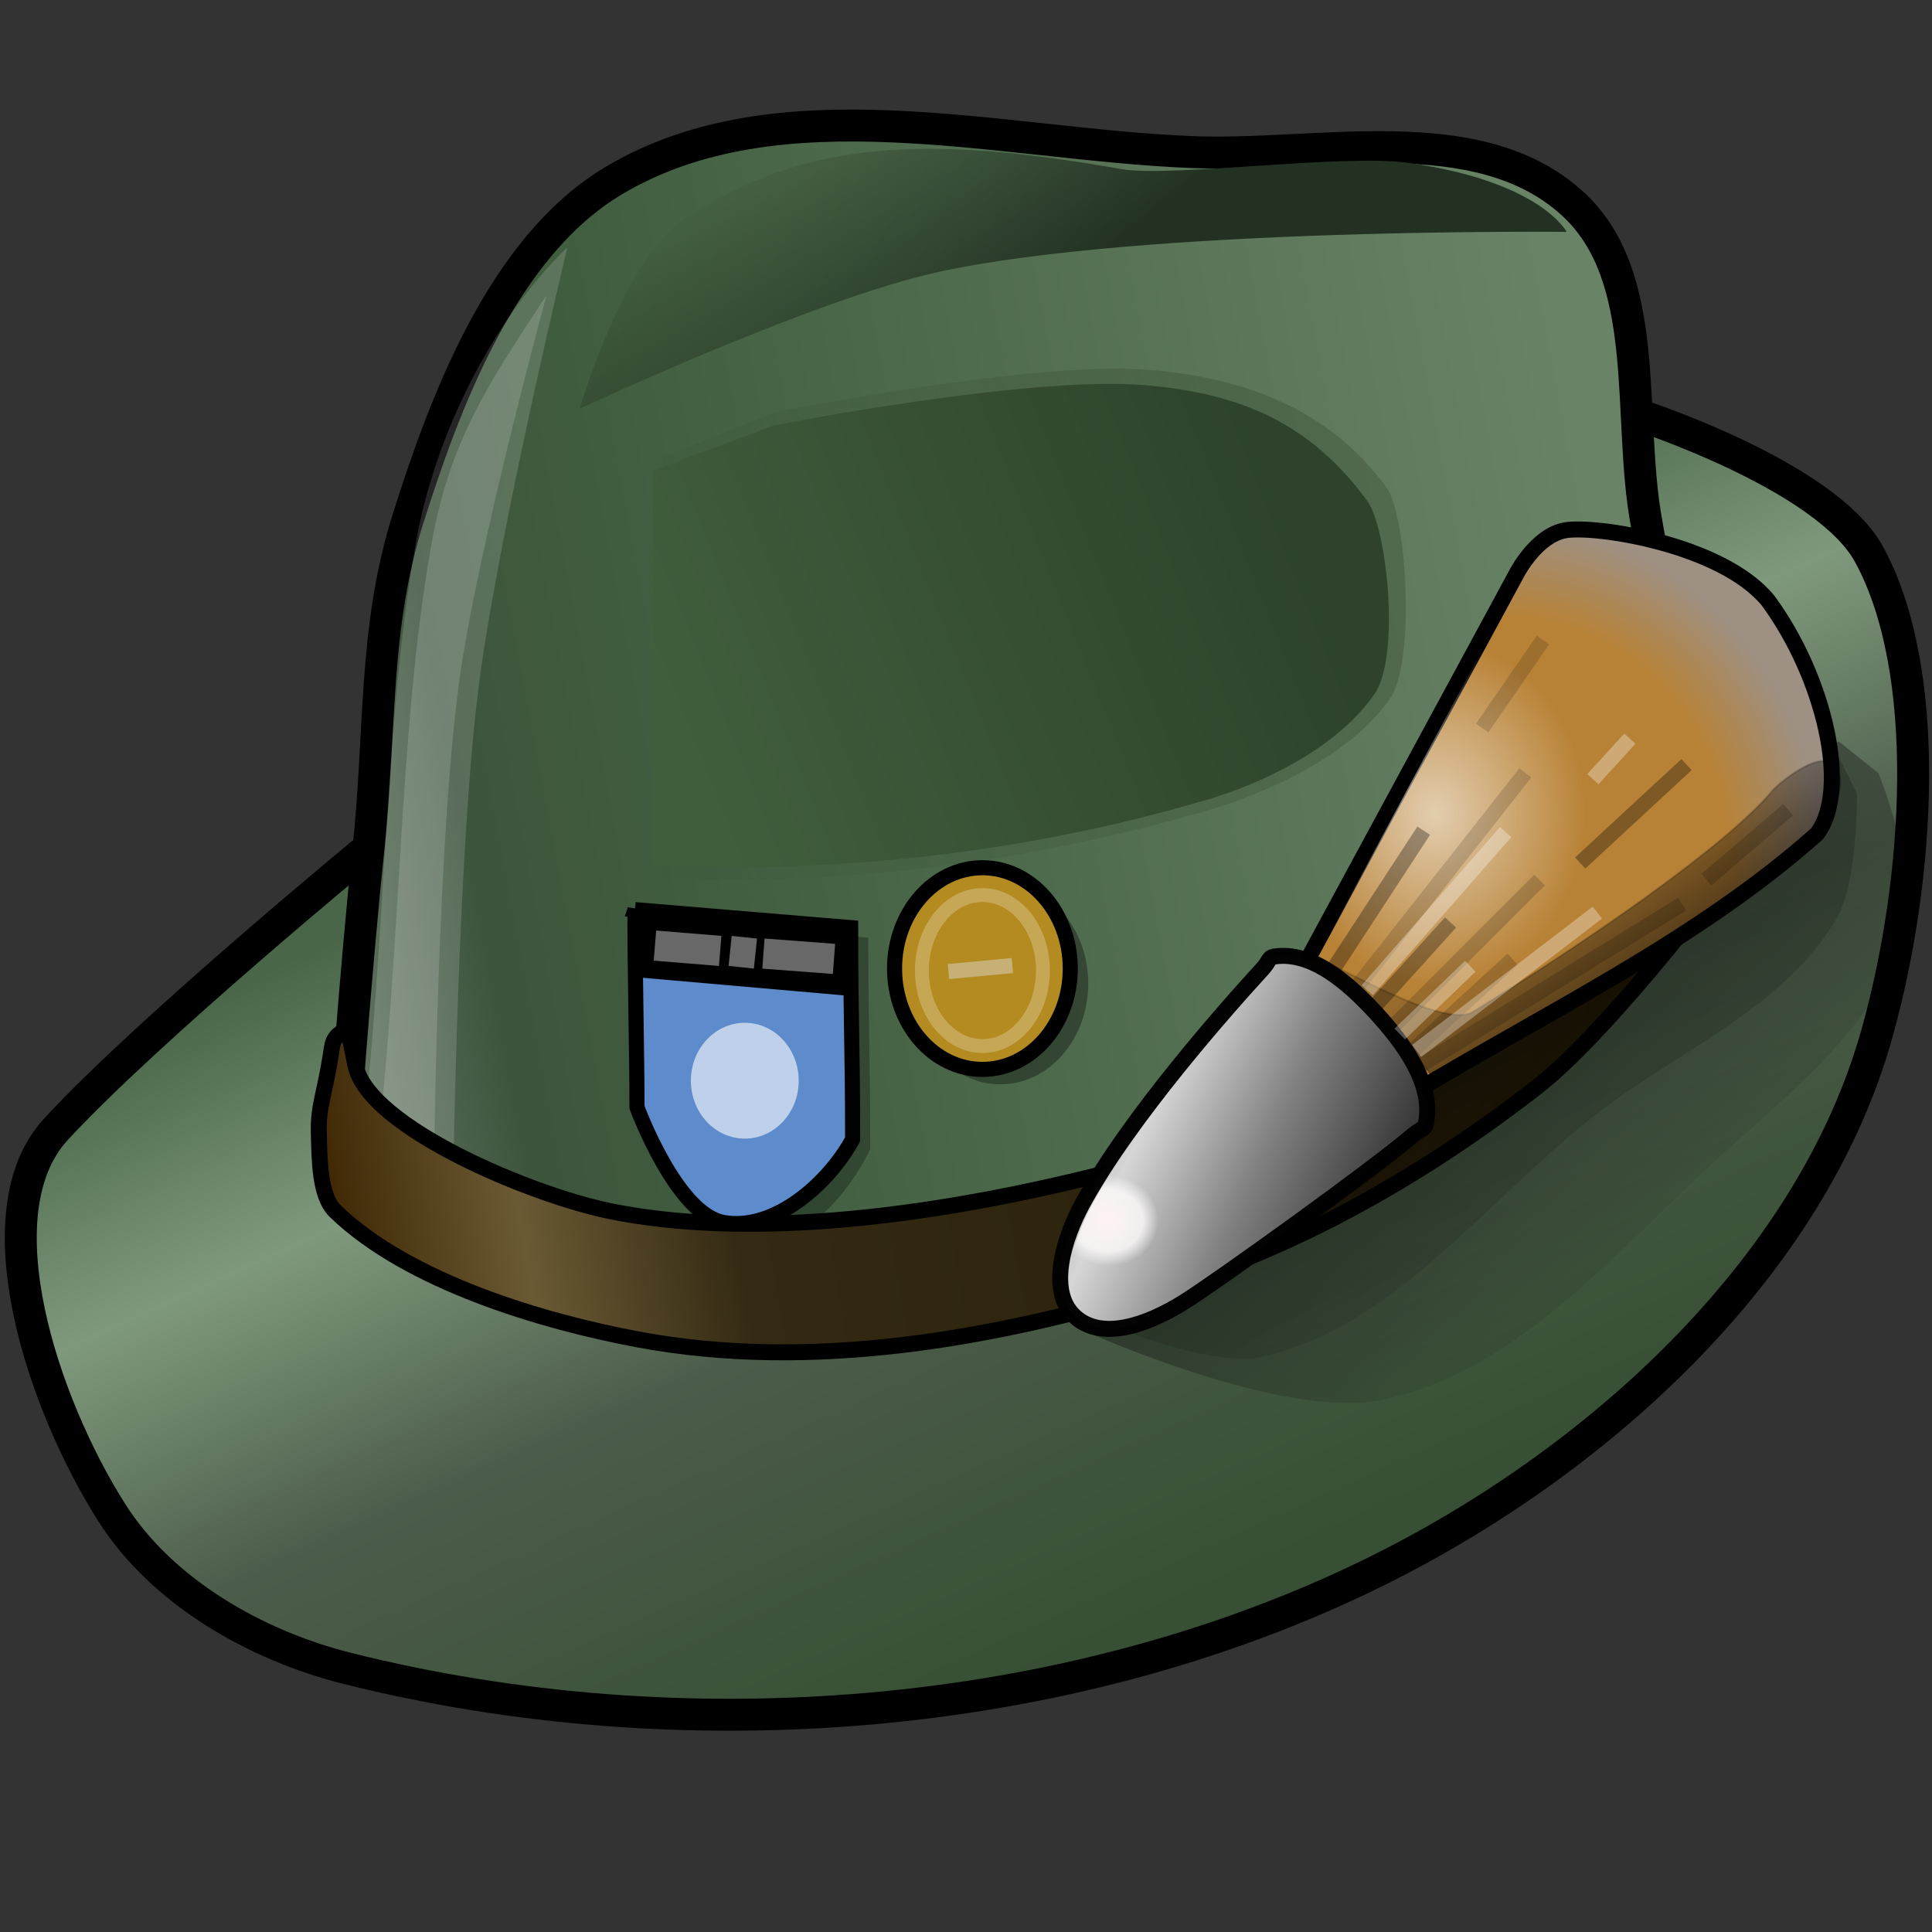 <?xml version="1.0" encoding="UTF-8" standalone="no"?>
<svg
   xmlns:dc="http://purl.org/dc/elements/1.1/"
   xmlns:cc="http://creativecommons.org/ns#"
   xmlns:rdf="http://www.w3.org/1999/02/22-rdf-syntax-ns#"
   xmlns:svg="http://www.w3.org/2000/svg"
   xmlns="http://www.w3.org/2000/svg"
   xmlns:xlink="http://www.w3.org/1999/xlink"
   id="svg8"
   version="1.1"
   viewBox="0 0 256 256"
   height="967.559"
   width="967.559">
  <rect x="0" y="0" width="256" height="256" fill="#333333" stroke="none"/>
  <defs
     id="defs2">
    <linearGradient
       id="linearGradient1283">
      <stop
         id="stop1279"
         offset="0"
         style="stop-color:#2f432c;stop-opacity:1" />
      <stop
         id="stop1281"
         offset="1"
         style="stop-color:#375134;stop-opacity:0.316" />
    </linearGradient>
    <linearGradient
       id="linearGradient1024">
      <stop
         id="stop1020"
         offset="0"
         style="stop-color:#fefefe;stop-opacity:0.714" />
      <stop
         id="stop1022"
         offset="1"
         style="stop-color:#ffffff;stop-opacity:0" />
    </linearGradient>
    <linearGradient
       id="linearGradient986">
      <stop
         style="stop-color:#000000;stop-opacity:0.597"
         offset="0"
         id="stop982" />
      <stop
         style="stop-color:#000000;stop-opacity:0.069"
         offset="1"
         id="stop984" />
    </linearGradient>
    <linearGradient
       id="linearGradient954">
      <stop
         id="stop950"
         offset="0"
         style="stop-color:#000000;stop-opacity:0.277" />
      <stop
         id="stop952"
         offset="1"
         style="stop-color:#000000;stop-opacity:0.095" />
    </linearGradient>
    <linearGradient
       id="linearGradient912">
      <stop
         style="stop-color:#000000;stop-opacity:0.602"
         offset="0"
         id="stop908" />
      <stop
         style="stop-color:#000000;stop-opacity:0.173"
         offset="1"
         id="stop910" />
    </linearGradient>
    <linearGradient
       id="linearGradient896">
      <stop
         id="stop892"
         offset="0"
         style="stop-color:#000000;stop-opacity:1;" />
      <stop
         id="stop894"
         offset="1"
         style="stop-color:#000000;stop-opacity:0.225" />
    </linearGradient>
    <linearGradient
       id="linearGradient1211">
      <stop
         id="stop1207"
         offset="0"
         style="stop-color:#000000;stop-opacity:0.16" />
      <stop
         id="stop1209"
         offset="1"
         style="stop-color:#000000;stop-opacity:0.225" />
    </linearGradient>
    <linearGradient
       id="linearGradient1203">
      <stop
         style="stop-color:#a9a9a9;stop-opacity:1"
         offset="0"
         id="stop1195" />
      <stop
         id="stop1197"
         offset="0.185"
         style="stop-color:#d6d6d6;stop-opacity:1" />
      <stop
         id="stop1199"
         offset="0.5"
         style="stop-color:#828282;stop-opacity:1" />
      <stop
         style="stop-color:#171717;stop-opacity:1"
         offset="1"
         id="stop1201" />
    </linearGradient>
    <linearGradient
       id="linearGradient1193">
      <stop
         style="stop-color:#b88236;stop-opacity:1"
         offset="0"
         id="stop1187" />
      <stop
         id="stop1189"
         offset="0.716"
         style="stop-color:#b88236;stop-opacity:1" />
      <stop
         style="stop-color:#9e9082;stop-opacity:1"
         offset="1"
         id="stop1191" />
    </linearGradient>
    <linearGradient
       id="linearGradient1087">
      <stop
         id="stop1083"
         offset="0"
         style="stop-color:#fff3f3;stop-opacity:1" />
      <stop
         style="stop-color:#faf7f7;stop-opacity:0.851"
         offset="0.683"
         id="stop1091" />
      <stop
         id="stop1085"
         offset="1"
         style="stop-color:#f9f9f9;stop-opacity:0;" />
    </linearGradient>
    <linearGradient
       id="linearGradient1073">
      <stop
         id="stop1069"
         offset="0"
         style="stop-color:#a9a9a9;stop-opacity:1" />
      <stop
         style="stop-color:#d6d6d6;stop-opacity:1"
         offset="0.185"
         id="stop1079" />
      <stop
         style="stop-color:#828282;stop-opacity:1"
         offset="0.5"
         id="stop1077" />
      <stop
         id="stop1071"
         offset="1"
         style="stop-color:#4a4a4a;stop-opacity:1" />
    </linearGradient>
    <linearGradient
       id="linearGradient1052">
      <stop
         id="stop1048"
         offset="0"
         style="stop-color:#b88236;stop-opacity:1" />
      <stop
         style="stop-color:#b88236;stop-opacity:1"
         offset="0.799"
         id="stop1063" />
      <stop
         id="stop1050"
         offset="1"
         style="stop-color:#9e9082;stop-opacity:1" />
    </linearGradient>
    <linearGradient
       id="linearGradient1015">
      <stop
         style="stop-color:#422a07;stop-opacity:1"
         offset="0"
         id="stop1007" />
      <stop
         id="stop1011"
         offset="0.13"
         style="stop-color:#6a5a34;stop-opacity:1" />
      <stop
         style="stop-color:#342a13;stop-opacity:1"
         offset="0.286"
         id="stop1017" />
      <stop
         style="stop-color:#231a05;stop-opacity:1"
         offset="1"
         id="stop1013" />
    </linearGradient>
    <linearGradient
       id="linearGradient964">
      <stop
         id="stop960"
         offset="0"
         style="stop-color:#496648;stop-opacity:1" />
      <stop
         style="stop-color:#7f997d;stop-opacity:1"
         offset="0.272"
         id="stop968" />
      <stop
         id="stop1042"
         offset="0.57"
         style="stop-color:#4c5c4a;stop-opacity:1" />
      <stop
         id="stop962"
         offset="1"
         style="stop-color:#374f34;stop-opacity:1" />
    </linearGradient>
    <linearGradient
       id="linearGradient927">
      <stop
         id="stop923"
         offset="0"
         style="stop-color:#223121;stop-opacity:1" />
      <stop
         id="stop925"
         offset="1"
         style="stop-color:#1e2c1d;stop-opacity:0" />
    </linearGradient>
    <linearGradient
       id="linearGradient919">
      <stop
         style="stop-color:#2e422c;stop-opacity:1"
         offset="0"
         id="stop909" />
      <stop
         style="stop-color:#405e3c;stop-opacity:1"
         offset="1"
         id="stop917" />
    </linearGradient>
    <linearGradient
       id="bucket_dent_front-0-4-7">
      <stop
         id="stop844"
         offset="0"
         style="stop-color:#657864;stop-opacity:1" />
      <stop
         id="stop851"
         offset="0.128"
         style="stop-color:#3d543d;stop-opacity:1" />
      <stop
         style="stop-color:#415e40;stop-opacity:1"
         offset="0.3"
         id="stop853" />
      <stop
         id="stop846"
         offset="1"
         style="stop-color:#698367;stop-opacity:1" />
    </linearGradient>
    <linearGradient
       gradientTransform="translate(-1.058,1.512)"
       spreadMethod="pad"
       y2="159.719"
       x2="222.023"
       y1="192.491"
       x1="47.328"
       gradientUnits="userSpaceOnUse"
       id="linearGradient837"
       xlink:href="#bucket_dent_front-0-4-7" />
    <linearGradient
       gradientTransform="translate(-1.928,-3.893)"
       gradientUnits="userSpaceOnUse"
       y2="134.465"
       x2="87.86"
       y1="101.964"
       x1="168.577"
       id="linearGradient863"
       xlink:href="#linearGradient919" />
    <linearGradient
       gradientTransform="translate(-1.058)"
       gradientUnits="userSpaceOnUse"
       y2="60.502"
       x2="100.561"
       y1="92.137"
       x1="126.244"
       id="linearGradient929"
       xlink:href="#linearGradient927" />
    <linearGradient
       gradientTransform="translate(-1.058)"
       gradientUnits="userSpaceOnUse"
       y2="256.177"
       x2="153.938"
       y1="140.29"
       x1="101.652"
       id="linearGradient966"
       xlink:href="#linearGradient964" />
    <linearGradient
       gradientTransform="translate(-1.659,1.606)"
       spreadMethod="pad"
       y2="162.629"
       x2="222.288"
       y1="193.02"
       x1="45.476"
       gradientUnits="userSpaceOnUse"
       id="linearGradient837-4"
       xlink:href="#linearGradient1015" />
    <radialGradient
       gradientUnits="userSpaceOnUse"
       gradientTransform="matrix(1.063,-0.172,0.19,1.171,-41.778,9.471)"
       r="33.776"
       fy="154.02"
       fx="199.816"
       cy="154.02"
       cx="199.816"
       id="radialGradient1065"
       xlink:href="#linearGradient1052" />
    <radialGradient
       r="33.776"
       fy="154.02"
       fx="199.816"
       cy="154.02"
       cx="199.816"
       gradientTransform="matrix(1.253,0.055,-0.059,1.341,-42.573,-62.041)"
       gradientUnits="userSpaceOnUse"
       id="radialGradient1067"
       xlink:href="#linearGradient1193" />
    <linearGradient
       gradientUnits="userSpaceOnUse"
       y2="209.861"
       x2="189.119"
       y1="189.223"
       x1="144.269"
       id="linearGradient1075"
       xlink:href="#linearGradient1073" />
    <radialGradient
       gradientUnits="userSpaceOnUse"
       gradientTransform="matrix(1.804,0,0,1.625,-122.795,-123.514)"
       r="3.704"
       fy="198.575"
       fx="152.4"
       cy="198.575"
       cx="152.4"
       id="radialGradient1089"
       xlink:href="#linearGradient1087" />
    <linearGradient
       gradientTransform="translate(-3.704,3.043)"
       y2="209.861"
       x2="189.119"
       y1="189.223"
       x1="144.269"
       gradientUnits="userSpaceOnUse"
       id="linearGradient1169"
       xlink:href="#linearGradient1203" />
    <radialGradient
       r="3.704"
       fy="198.575"
       fx="152.4"
       cy="198.575"
       cx="152.4"
       gradientTransform="matrix(1.804,0,0,1.625,-127.028,-119.942)"
       gradientUnits="userSpaceOnUse"
       id="radialGradient1176"
       xlink:href="#linearGradient1087" />
    <clipPath
       id="clipPath1183"
       clipPathUnits="userSpaceOnUse">
      <path
         id="path1185"
         d="m 162.073,187.6 -3.175,16.404 c -4.934,3.082 -8.749,13.898 -14.023,11.113 -4.378,-2.313 -1.303,-10.464 1.058,-14.817 7.583,-13.977 16.14,-12.7 16.14,-12.7 z"
         style="fill:none;fill-opacity:1;stroke:#a71919;stroke-width:0.265;stroke-linecap:butt;stroke-linejoin:miter;stroke-miterlimit:4;stroke-dasharray:none;stroke-opacity:0.983" />
    </clipPath>
    <linearGradient
       gradientTransform="translate(-41.804,62.442)"
       y2="155.731"
       x2="210.91"
       y1="151.214"
       x1="205.317"
       gradientUnits="userSpaceOnUse"
       id="linearGradient1217"
       xlink:href="#linearGradient1211" />
    <linearGradient
       y2="155.731"
       x2="210.91"
       y1="180.602"
       x1="233.687"
       gradientTransform="translate(-41.804,62.442)"
       gradientUnits="userSpaceOnUse"
       id="linearGradient902"
       xlink:href="#linearGradient896" />
    <linearGradient
       y2="155.202"
       x2="212.232"
       y1="169.225"
       x1="222.045"
       gradientTransform="translate(-3.3666667e-7,-0.265)"
       gradientUnits="userSpaceOnUse"
       id="linearGradient904"
       xlink:href="#linearGradient912" />
    <linearGradient
       gradientTransform="translate(-1.058)"
       gradientUnits="userSpaceOnUse"
       y2="214.469"
       x2="186.399"
       y1="163.4"
       x1="160.334"
       id="linearGradient956"
       xlink:href="#linearGradient954" />
    <linearGradient
       gradientUnits="userSpaceOnUse"
       y2="214.998"
       x2="201.216"
       y1="163.4"
       x1="160.334"
       id="linearGradient956-1"
       xlink:href="#linearGradient986"
       gradientTransform="translate(0.208,0.45)" />
    <radialGradient
       gradientUnits="userSpaceOnUse"
       gradientTransform="matrix(1.205,0,0,1.387,-34.824,-68.568)"
       r="16.596"
       fy="156.684"
       fx="186.714"
       cy="156.684"
       cx="186.714"
       id="radialGradient1026"
       xlink:href="#linearGradient1024" />
    <clipPath
       id="clipPath1030"
       clipPathUnits="userSpaceOnUse">
      <path
         id="path1032"
         d="m 200.185,120.014 -25.07,46.772 15.715,12.722 38.54,-21.702 z"
         style="fill:none;stroke:#000000;stroke-width:0.265px;stroke-linecap:butt;stroke-linejoin:miter;stroke-opacity:1" />
    </clipPath>
    <linearGradient
       gradientTransform="translate(-1.209,-4.061)"
       gradientUnits="userSpaceOnUse"
       y2="134.465"
       x2="87.86"
       y1="101.964"
       x1="168.577"
       id="linearGradient863-7"
       xlink:href="#linearGradient1283" />
  </defs>
  <g
     transform="translate(0,-41)"
     id="layer1">
    <path
       id="path958"
       d="m 49.212,153.067 c 0,0 -29.532,24.259 -41.804,37.571 -10.2,11.064 -1.765,36.354 7.408,50.8 6.687,10.531 19.12,17.606 31.221,20.637 44.164,11.065 95.129,7.369 135.996,-12.7 29.237,-14.358 57.904,-40.068 66.675,-71.438 5.747,-20.553 7.385,-48.063 -1.058,-63.5 -5.734,-10.483 -30.692,-18.521 -30.692,-18.521"
       style="fill:url(#linearGradient966);fill-opacity:1;stroke:#000000;stroke-width:4.233;stroke-linecap:butt;stroke-linejoin:miter;stroke-miterlimit:4;stroke-dasharray:none;stroke-opacity:1" />
    <path
       d="m 54.126,109.524 c -4.678,14.677 -3.644,28.53 -5.292,43.845 -1.636,15.2 -3.477,40.746 -3.477,40.746 0,0 26.424,16.214 41.351,18.445 22.575,3.374 46.305,-1.175 67.96,-8.391 16.009,-5.335 30.479,-14.972 43.921,-25.173 9.524,-7.228 25.551,-25.173 25.551,-25.173 0,0 -3.317,-29.135 -5.972,-43.543 -2.625,-14.247 0.889,-32.586 -9.827,-42.333 -12.601,-11.462 -33.629,-6.088 -50.649,-6.804 -25.459,-1.071 -54.446,-9.238 -76.351,3.78 -14.972,8.897 -22.542,29.942 -27.214,44.601 z"
       style="fill:url(#linearGradient837);fill-opacity:1;stroke:#000000;stroke-width:4.233;stroke-linecap:butt;stroke-linejoin:miter;stroke-miterlimit:4;stroke-dasharray:none;stroke-opacity:1"
       id="path826" />
    <path
       id="rect1249-2"
       d="m 86.476,162.865 28.575,2.381 c 0,12.259 0.265,15.787 0.265,28.046 v 1e-5 c -2.943,6.043 -9.208,13.291 -15.875,12.435 -6.928,-0.889 -12.7,-16.669 -12.7,-16.669 0.017,-6.196 -0.304,-19.4 -0.265,-26.194 z"
       style="opacity:1;fill:#000000;fill-opacity:0.281;stroke:none;stroke-width:2;stroke-miterlimit:4;stroke-dasharray:none;stroke-opacity:1" />
    <path
       id="path921"
       d="m 76.805,95.161 c 0,0 31.024,-14.539 47.625,-18.143 27.142,-5.892 83.155,-5.292 83.155,-5.292 0,0 -3.393,-6.691 -21.049,-9.157 -8.55,-1.194 -31.537,1.964 -37.915,0.841 -25.354,-4.465 -42.019,-4.128 -58.208,6.804 C 82.562,75.515 76.805,95.161 76.805,95.161"
       style="fill:url(#linearGradient929);fill-opacity:1;stroke:none;stroke-width:0.265px;stroke-linecap:butt;stroke-linejoin:miter;stroke-opacity:1" />
    <path
       id="path931"
       d="m 55.109,112.888 c -4.716,26.802 -3.759,57.581 -8.315,88.446 -0.652,4.417 6.76,3.82 13.116,5.103 0,0 0.427,-49.396 3.44,-73.857 C 65.793,112.733 75.179,73.767 75.179,73.767 65.014,83.588 57.54,99.073 55.109,112.888 Z"
       style="fill:#ffffff;fill-opacity:0.152;stroke:none;stroke-width:0.265px;stroke-linecap:butt;stroke-linejoin:miter;stroke-opacity:1" />
    <path
       id="path931-4"
       d="m 57.113,113.417 c -4.716,26.802 -3.759,58.111 -8.315,88.976 -0.652,4.417 2.262,1.174 8.618,2.457 0,0 0.145,-49.257 3.44,-73.592 C 63.2,113.938 72.421,80.117 72.421,80.117 64.372,92.319 59.544,99.602 57.113,113.417 Z"
       style="fill:#ffffff;fill-opacity:0.152;stroke:none;stroke-width:0.265px;stroke-linecap:butt;stroke-linejoin:miter;stroke-opacity:1" />
    <path
       d="m 46.117,177.408 c -2.181,0.773 -2.072,2.058 -2.316,3.58 -0.795,4.939 -1.648,6.659 -1.558,10.046 0.095,3.564 0.067,8.407 2.197,10.468 9.705,9.389 27.572,14.631 40.08,16.974 22.895,4.288 47.264,-0.019 69.548,-6.804 18.011,-5.484 34.911,-15.162 49.742,-26.761 8.691,-6.797 22.244,-24.512 22.244,-24.512 0,0 1.542,-4.331 1.77,-6.596 0.286,-2.846 -0.528,-8.565 -0.528,-8.565 -1.104,-2.71 -1.547,-4.494 -3.578,-6.146 l -0.111,6.083 -27.671,25.457 c -11.255,10.354 -31.51,21.105 -46.19,24.988 -29.062,7.688 -52.242,9.187 -68.704,5.901 -10.533,-2.103 -32.246,-11.149 -33.942,-19.356 z"
       style="fill:url(#linearGradient837-4);fill-opacity:1;stroke:#000000;stroke-width:2.117;stroke-linecap:butt;stroke-linejoin:miter;stroke-miterlimit:4;stroke-dasharray:none;stroke-opacity:1"
       id="path826-1" />
    <path
       id="path920-8"
       d="m 144.142,217.545 c 0,0 25.655,11.537 38.629,8.996 17.386,-3.405 30.428,-18.617 43.392,-30.692 10.181,-9.482 22.986,-18.807 26.458,-32.279 1.701,-6.6 -3.704,-20.108 -3.704,-20.108 l -5.292,-4.233"
       style="fill:url(#linearGradient956-1);fill-opacity:1;stroke:none;stroke-width:0.265px;stroke-linecap:butt;stroke-linejoin:miter;stroke-opacity:0.277" />
    <path
       id="path920"
       d="m 149.754,217.625 c 0,0 11.694,4.49 17.462,3.175 17.853,-4.07 29.944,-21.104 44.45,-32.279 10.824,-8.339 24.926,-14.091 31.75,-25.929 2.766,-4.798 2.646,-16.404 2.646,-16.404 l -3.704,-7.408"
       style="fill:url(#linearGradient956);fill-opacity:1;stroke:none;stroke-width:0.265px;stroke-linecap:butt;stroke-linejoin:miter;stroke-opacity:0.277" />
    <path
       id="path1046"
       d="m 171.979,170.529 28.916,-53.404 c 0,0 2.597,-5.187 6.538,-5.863 3.941,-0.676 20.681,1.826 26.838,9.313 7.41,10.067 10.949,24.989 6.5,30.904 -15.907,14.189 -36.23,23.826 -54.504,34.925"
       style="fill:url(#radialGradient1067);fill-opacity:1;stroke:#000000;stroke-width:2.117;stroke-linecap:butt;stroke-linejoin:miter;stroke-miterlimit:4;stroke-dasharray:none;stroke-opacity:1" />
    <ellipse
       ry="13.361"
       rx="11.642"
       cy="171.323"
       cx="132.556"
       id="path1336-8"
       style="opacity:1;fill:#000000;fill-opacity:0.342;stroke:none;stroke-width:2;stroke-miterlimit:4;stroke-dasharray:none;stroke-opacity:1" />
    <path
       id="path1044"
       d="m 168.804,167.751 c 5.111,-0.815 10.079,3.721 13.573,7.538 3.618,3.953 7.717,9.461 6.535,14.687 -0.159,0.705 -0.607,0.52 -1.647,1.408 -5.528,4.717 -26.215,19.546 -30.368,22.14 -4.934,3.082 -11,5.213 -14.552,1.852 -3.597,-3.403 -1.303,-10.464 1.058,-14.817 6.241,-11.503 19.413,-26.294 23.881,-31.169 0.961,-1.049 0.784,-1.522 1.519,-1.639 z"
       style="fill:url(#linearGradient1169);fill-opacity:1;stroke:#000000;stroke-width:2.117;stroke-linecap:butt;stroke-linejoin:miter;stroke-miterlimit:4;stroke-dasharray:none;stroke-opacity:0.983" />
    <ellipse
       transform="translate(-1.058)"
       clip-path="url(#clipPath1183)"
       ry="6.019"
       rx="6.681"
       cy="202.742"
       cx="147.836"
       id="path1081"
       style="opacity:1;fill:url(#radialGradient1176);fill-opacity:1;stroke:none;stroke-width:3.39;stroke-miterlimit:4;stroke-dasharray:none;stroke-opacity:0.983" />
    <path
       id="path1205"
       d="m 189.971,183.891 36.909,-20.902 c -0.431,-0.883 19.312,-12.415 16.738,-19.749 -1.396,-3.977 -7.967,1.574 -8.686,2.437 -6.124,7.355 -24.317,19.871 -39.773,29.386 -3.834,2.36 -18.305,-6.438 -20.27,-6.783 l 7.673,6.35 z"
       style="fill:url(#linearGradient904);fill-opacity:1;stroke:#000000;stroke-width:0.265px;stroke-linecap:butt;stroke-linejoin:miter;stroke-opacity:0.173" />
    <ellipse
       clip-path="url(#clipPath1030)"
       ry="22.825"
       rx="19.831"
       cy="148.826"
       cx="190.082"
       id="path1007"
       style="opacity:0.851;fill:url(#radialGradient1026);fill-opacity:1;stroke:none;stroke-width:0.359;stroke-miterlimit:4;stroke-dasharray:none;stroke-opacity:0.641" />
    <path
       id="path1034"
       d="m 176.676,169.406 11.974,-18.335"
       style="fill:none;stroke:#000000;stroke-width:2;stroke-linecap:butt;stroke-linejoin:miter;stroke-miterlimit:4;stroke-dasharray:none;stroke-opacity:0.316" />
    <path
       id="path1034-4"
       d="m 180.043,171.464 22.076,-28.063"
       style="fill:none;stroke:#000000;stroke-width:2;stroke-linecap:butt;stroke-linejoin:miter;stroke-miterlimit:4;stroke-dasharray:none;stroke-opacity:0.152" />
    <path
       id="path1034-4-8"
       d="m 181.727,174.831 10.477,-11.6"
       style="fill:none;stroke:#000000;stroke-width:2;stroke-linecap:butt;stroke-linejoin:miter;stroke-miterlimit:4;stroke-dasharray:none;stroke-opacity:0.303" />
    <path
       id="path1034-4-8-1"
       d="m 184.159,177.45 19.831,-19.831"
       style="fill:none;stroke:#000000;stroke-width:2;stroke-linecap:butt;stroke-linejoin:miter;stroke-miterlimit:4;stroke-dasharray:none;stroke-opacity:0.169" />
    <path
       id="path1034-4-8-1-0"
       d="m 187.34,180.07 13.096,-11.974"
       style="fill:none;stroke:#000000;stroke-width:2;stroke-linecap:butt;stroke-linejoin:miter;stroke-miterlimit:4;stroke-dasharray:none;stroke-opacity:0.169" />
    <path
       id="path1034-4-8-1-0-3"
       d="m 187.714,182.502 35.173,-21.702"
       style="fill:none;stroke:#000000;stroke-width:2;stroke-linecap:butt;stroke-linejoin:miter;stroke-miterlimit:4;stroke-dasharray:none;stroke-opacity:0.169" />
    <path
       id="path1034-0"
       d="m 181.166,172.212 18.335,-20.954"
       style="fill:none;stroke:#ffffff;stroke-width:2;stroke-linecap:butt;stroke-linejoin:miter;stroke-miterlimit:4;stroke-dasharray:none;stroke-opacity:0.316" />
    <path
       id="path1034-0-4"
       d="m 185.469,178.012 9.354,-8.98"
       style="fill:none;stroke:#ffffff;stroke-width:2;stroke-linecap:butt;stroke-linejoin:miter;stroke-miterlimit:4;stroke-dasharray:none;stroke-opacity:0.316" />
    <path
       id="path1034-0-4-4"
       d="m 187.714,180.257 23.947,-18.335"
       style="fill:none;stroke:#ffffff;stroke-width:2;stroke-linecap:butt;stroke-linejoin:miter;stroke-miterlimit:4;stroke-dasharray:none;stroke-opacity:0.316" />
    <path
       id="path1034-47"
       d="m 209.384,155.355 14.09,-13.043"
       style="fill:none;stroke:#000000;stroke-width:2;stroke-linecap:butt;stroke-linejoin:miter;stroke-miterlimit:4;stroke-dasharray:none;stroke-opacity:0.316" />
    <path
       id="path1034-0-4-4-6"
       d="m 211.07,144.242 4.897,-5.37"
       style="fill:none;stroke:#ffffff;stroke-width:2;stroke-linecap:butt;stroke-linejoin:miter;stroke-miterlimit:4;stroke-dasharray:none;stroke-opacity:0.316" />
    <path
       id="path1034-4-8-1-0-3-3"
       d="m 226.095,157.568 10.831,-9.267"
       style="fill:none;stroke:#000000;stroke-width:2;stroke-linecap:butt;stroke-linejoin:miter;stroke-miterlimit:4;stroke-dasharray:none;stroke-opacity:0.169" />
    <path
       id="path1034-4-1"
       d="m 196.395,137.465 8.054,-11.659"
       style="fill:none;stroke:#000000;stroke-width:2;stroke-linecap:butt;stroke-linejoin:miter;stroke-miterlimit:4;stroke-dasharray:none;stroke-opacity:0.152" />
    <path
       id="rect1249"
       d="m 84.138,161.533 28.575,2.381 c 0,12.259 0.265,15.787 0.265,28.046 0,0 0,1e-5 0,1e-5 -3.248,5.957 -10.431,12.219 -17.11,11.024 -6.262,-1.12 -11.465,-15.258 -11.465,-15.258 0.017,-6.196 -0.304,-19.4 -0.265,-26.194 z"
       style="opacity:1;fill:#5d8bcb;fill-opacity:1;stroke:#000000;stroke-width:2;stroke-miterlimit:4;stroke-dasharray:none;stroke-opacity:1" />
    <path
       id="path855-6"
       d="m 87.766,101.608 14.958,-5.993 c 0,0 34.095,-6.865 49.525,-5.611 12.678,1.03 23.887,5.218 31.485,15.61 2.659,3.637 3.86,23.053 0.445,27.963 -7.13,10.252 -24.106,14.786 -24.106,14.786 -22.074,6.476 -47.852,10.306 -72.571,8.845"
       style="opacity:0.318;fill:url(#linearGradient863-7);fill-opacity:1;stroke:none;stroke-width:0.265px;stroke-linecap:butt;stroke-linejoin:miter;stroke-opacity:1" />
    <path
       id="path855"
       d="m 86.519,103.363 16.016,-5.993 c 0,0 33.565,-6.6 48.996,-5.346 12.678,1.03 22.035,4.954 29.633,15.346 2.659,3.637 4.389,20.672 0.974,25.581 -7.13,10.252 -23.048,14.257 -23.048,14.257 -22.074,6.476 -47.852,9.777 -72.571,8.315"
       style="fill:url(#linearGradient863);fill-opacity:1;stroke:none;stroke-width:0.265px;stroke-linecap:butt;stroke-linejoin:miter;stroke-opacity:1" />
    <path
       id="path1285"
       d="m 84.314,170.353 28.222,2.469 0.176,-9.172 -28.575,-2.117 z"
       style="fill:#000000;stroke:#000000;stroke-width:0.265px;stroke-linecap:butt;stroke-linejoin:miter;stroke-opacity:1;fill-opacity:1" />
    <path
       id="path1287"
       d="m 86.783,166.296 8.643,0.706"
       style="fill:none;stroke:#ffffff;stroke-width:4;stroke-linecap:butt;stroke-linejoin:miter;stroke-miterlimit:4;stroke-dasharray:none;stroke-opacity:0.407" />
    <path
       id="path1287-1"
       d="m 96.749,167.001 3.351,0.353"
       style="fill:none;stroke:#ffffff;stroke-width:4;stroke-linecap:butt;stroke-linejoin:miter;stroke-miterlimit:4;stroke-dasharray:none;stroke-opacity:0.407" />
    <path
       id="path1287-1-7"
       d="m 101.159,167.354 9.349,0.706"
       style="fill:none;stroke:#ffffff;stroke-width:4;stroke-linecap:butt;stroke-linejoin:miter;stroke-miterlimit:4;stroke-dasharray:none;stroke-opacity:0.407" />
    <ellipse
       ry="7.673"
       rx="7.144"
       cy="184.199"
       cx="98.69"
       id="path1334"
       style="opacity:1;fill:#ffffff;fill-opacity:0.602;stroke:none;stroke-width:4;stroke-miterlimit:4;stroke-dasharray:none;stroke-opacity:0.407" />
    <ellipse
       ry="13.361"
       rx="11.642"
       cy="169.339"
       cx="130.175"
       id="path1336"
       style="opacity:1;fill:#b38b21;fill-opacity:1;stroke:#000000;stroke-width:2;stroke-miterlimit:4;stroke-dasharray:none;stroke-opacity:1" />
    <ellipse
       ry="10.003"
       rx="8.019"
       cy="169.603"
       cx="130.175"
       id="path1355"
       style="opacity:1;fill:none;fill-opacity:1;stroke:#ffffff;stroke-width:1.838;stroke-miterlimit:4;stroke-dasharray:none;stroke-opacity:0.242" />
    <path
       id="path1357"
       d="m 125.677,169.735 8.467,-0.794"
       style="fill:none;stroke:#dedede;stroke-width:2;stroke-linecap:butt;stroke-linejoin:miter;stroke-miterlimit:4;stroke-dasharray:none;stroke-opacity:0.45" />
  </g>
</svg>
